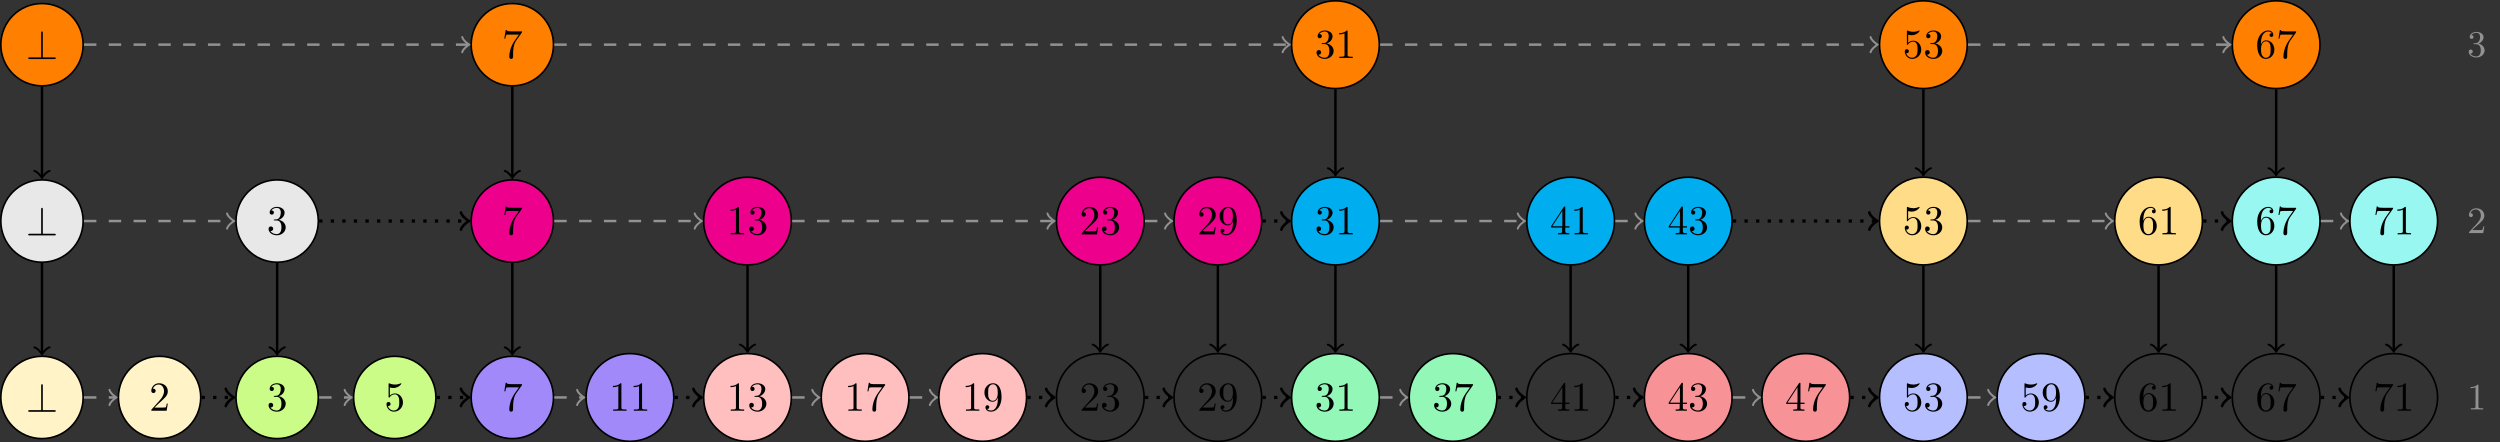 <svg xmlns="http://www.w3.org/2000/svg" xmlns:xlink="http://www.w3.org/1999/xlink" version="1.1" width="602.671" height="106.585" viewBox="0 0 602.671 106.585">
<rect x="0" y="0" width="602.671" height="106.585" fill="#333333" stroke="none"/>
<defs>
<path id="font_0_1" d="M.409 .632C.409 .65 .409 .668 .389 .668 .369 .668 .369 .647 .369 .632V.04H.091C.076 .04 .055 .04 .055 .02 .055 0 .076 0 .091 0H.688C.705 0 .723 0 .723 .02 .723 .04 .705 .04 .688 .04H.409V.632Z"/>
<path id="font_1_2" d="M.127 .077 .233 .18C.389 .318 .449 .372 .449 .472 .449 .586 .359 .666 .237 .666 .124 .666 .05 .574 .05 .485 .05 .429 .1 .429 .103 .429 .12 .429 .155 .441 .155 .482 .155 .508 .137 .534 .102 .534 .094 .534 .092 .534 .089 .533 .112 .598 .166 .635 .224 .635 .315 .635 .358 .554 .358 .472 .358 .392 .308 .313 .253 .251L.061 .037C.05 .026 .05 .024 .05 0H.421L.449 .174H.424C.419 .144 .412 .1 .402 .085 .395 .077 .329 .077 .307 .077H.127Z"/>
<path id="font_1_3" d="M.29 .352C.372 .379 .43 .449 .43 .528 .43 .61 .342 .666 .246 .666 .145 .666 .069 .606 .069 .53 .069 .497 .091 .478 .12 .478 .151 .478 .171 .5 .171 .529 .171 .579 .124 .579 .109 .579 .14 .628 .206 .641 .242 .641 .283 .641 .338 .619 .338 .529 .338 .517 .336 .459 .31 .415 .28 .367 .246 .364 .221 .363 .213 .362 .189 .36 .182 .36 .174 .359 .167 .358 .167 .348 .167 .337 .174 .337 .191 .337H.235C.317 .337 .354 .269 .354 .17 .354 .034 .285 .006 .241 .006 .198 .006 .123 .022 .088 .081 .123 .076 .154 .098 .154 .136 .154 .172 .127 .192 .098 .192 .074 .192 .042 .178 .042 .134 .042 .043 .135-.022 .244-.022 .366-.022 .457 .068 .457 .17 .457 .253 .394 .331 .29 .352Z"/>
<path id="font_1_5" d="M.449 .2C.449 .319 .367 .419 .259 .419 .211 .419 .168 .403 .132 .368V.564C.152 .558 .185 .551 .217 .551 .34 .551 .41 .642 .41 .655 .41 .661 .407 .666 .4 .666 .399 .666 .397 .666 .392 .663 .372 .654 .323 .634 .256 .634 .216 .634 .17 .641 .123 .662 .115 .665 .113 .665 .111 .665 .101 .665 .101 .657 .101 .641V.344C.101 .326 .101 .318 .115 .318 .122 .318 .124 .321 .128 .327 .139 .343 .176 .397 .257 .397 .309 .397 .334 .351 .342 .333 .358 .296 .36 .257 .36 .207 .36 .172 .36 .112 .336 .07 .312 .031 .275 .006 .229 .006 .156 .006 .099 .058 .082 .117 .085 .116 .088 .115 .099 .115 .132 .115 .149 .14 .149 .164 .149 .188 .132 .213 .099 .213 .085 .213 .05 .206 .05 .16 .05 .074 .119-.022 .231-.022 .347-.022 .449 .073 .449 .2Z"/>
<path id="font_1_7" d="M.476 .609C.485 .621 .485 .623 .485 .644H.242C.12 .644 .118 .657 .114 .676H.089L.056 .47H.081C.084 .486 .093 .549 .106 .561 .113 .567 .191 .567 .204 .567H.411C.4 .551 .321 .442 .299 .409 .209 .274 .176 .135 .176 .033 .176 .023 .176-.022 .222-.022 .268-.022 .268 .023 .268 .033V.084C.268 .139 .271 .194 .279 .248 .283 .271 .297 .357 .341 .419L.476 .609Z"/>
<path id="font_1_1" d="M.294 .64C.294 .664 .294 .666 .271 .666 .209 .602 .121 .602 .089 .602V.571C.109 .571 .168 .571 .22 .597V.079C.22 .043 .217 .031 .127 .031H.095V0C.13 .003 .217 .003 .257 .003 .297 .003 .384 .003 .419 0V.031H.387C.297 .031 .294 .042 .294 .079V.64Z"/>
<path id="font_1_8" d="M.367 .318V.286C.367 .052 .263 .006 .205 .006 .188 .006 .134 .008 .107 .042 .151 .042 .159 .071 .159 .088 .159 .119 .135 .134 .113 .134 .097 .134 .067 .125 .067 .086 .067 .019 .121-.022 .206-.022 .335-.022 .457 .114 .457 .329 .457 .598 .342 .666 .253 .666 .198 .666 .149 .648 .106 .603 .065 .558 .042 .516 .042 .441 .042 .316 .13 .218 .242 .218 .303 .218 .344 .26 .367 .318M.243 .241C.227 .241 .181 .241 .15 .304 .132 .341 .132 .391 .132 .44 .132 .494 .132 .541 .153 .578 .18 .628 .218 .641 .253 .641 .299 .641 .332 .607 .349 .562 .361 .53 .365 .467 .365 .421 .365 .338 .331 .241 .243 .241Z"/>
<path id="font_1_4" d="M.294 .165V.078C.294 .042 .292 .031 .218 .031H.197V0C.238 .003 .29 .003 .332 .003 .374 .003 .427 .003 .468 0V.031H.447C.373 .031 .371 .042 .371 .078V.165H.471V.196H.371V.651C.371 .671 .371 .677 .355 .677 .346 .677 .343 .677 .335 .665L.028 .196V.165H.294M.3 .196H.056L.3 .569V.196Z"/>
<path id="font_1_6" d="M.132 .328V.352C.132 .605 .256 .641 .307 .641 .331 .641 .373 .635 .395 .601 .38 .601 .34 .601 .34 .556 .34 .525 .364 .51 .386 .51 .402 .51 .432 .519 .432 .558 .432 .618 .388 .666 .305 .666 .177 .666 .042 .537 .042 .316 .042 .049 .158-.022 .251-.022 .362-.022 .457 .072 .457 .204 .457 .331 .368 .427 .257 .427 .189 .427 .152 .376 .132 .328M.251 .006C.188 .006 .158 .066 .152 .081 .134 .128 .134 .208 .134 .226 .134 .304 .166 .404 .256 .404 .272 .404 .318 .404 .349 .342 .367 .305 .367 .254 .367 .205 .367 .157 .367 .107 .35 .071 .32 .011 .274 .006 .251 .006Z"/>
<path id="font_2_3" d="M.305 .352C.398 .387 .442 .46 .442 .529 .442 .606 .357 .666 .253 .666 .149 .666 .071 .607 .071 .531 .071 .498 .093 .479 .122 .479 .151 .479 .172 .5 .172 .529 .172 .564 .148 .579 .114 .579 .14 .621 .201 .641 .25 .641 .333 .641 .349 .575 .349 .528 .349 .498 .343 .45 .318 .412 .287 .367 .252 .365 .223 .363 .198 .361 .196 .361 .188 .361 .179 .36 .171 .359 .171 .348 .171 .335 .179 .335 .196 .335H.243C.33 .335 .368 .265 .368 .169 .368 .041 .3 .006 .249 .006 .23 .006 .133 .011 .088 .084 .124 .079 .152 .104 .152 .138 .152 .171 .127 .192 .098 .192 .073 .192 .043 .177 .043 .135 .043 .046 .136-.022 .252-.022 .377-.022 .47 .067 .47 .169 .47 .257 .401 .331 .305 .352Z"/>
<path id="font_2_2" d="M.462 .177H.434C.432 .164 .424 .105 .411 .089 .405 .08 .336 .08 .316 .08H.138L.237 .174C.401 .316 .462 .369 .462 .471 .462 .586 .367 .666 .244 .666 .129 .666 .051 .575 .051 .484 .051 .434 .094 .429 .103 .429 .125 .429 .155 .445 .155 .481 .155 .511 .134 .533 .103 .533 .098 .533 .095 .533 .091 .532 .115 .603 .179 .635 .233 .635 .335 .635 .37 .54 .37 .471 .37 .369 .293 .286 .245 .234L.062 .036C.051 .025 .051 .023 .051 0H.434L.462 .177Z"/>
<path id="font_2_1" d="M.304 .639C.304 .664 .303 .666 .278 .666 .216 .602 .124 .602 .093 .602V.571C.112 .571 .173 .571 .227 .597V.08C.227 .043 .224 .031 .131 .031H.099V0C.135 .003 .224 .003 .265 .003 .306 .003 .396 .003 .432 0V.031H.4C.307 .031 .304 .043 .304 .08V.639Z"/>
</defs>
<path transform="matrix(1,0,0,-1,38.467,95.812)" d="M-18.425 0C-18.425 5.479-22.867 9.921-28.347 9.921-33.826 9.921-38.268 5.479-38.268 0-38.268-5.479-33.826-9.921-28.347-9.921-22.867-9.921-18.425-5.479-18.425 0ZM-28.347 0" fill="#fff3c7"/>
<path transform="matrix(1,0,0,-1,38.467,95.812)" stroke-width=".399" stroke-linecap="butt" stroke-miterlimit="10" stroke-linejoin="miter" fill="none" stroke="#000000" d="M-18.425 0C-18.425 5.479-22.867 9.921-28.347 9.921-33.826 9.921-38.268 5.479-38.268 0-38.268-5.479-33.826-9.921-28.347-9.921-22.867-9.921-18.425-5.479-18.425 0ZM-28.347 0"/>
<use data-text="&#x22a5;" xlink:href="#font_0_1" transform="matrix(9.963,0,0,-9.963,6.246,99.272)"/>
<path transform="matrix(1,0,0,-1,38.467,95.812)" d="M9.921 0C9.921 5.479 5.479 9.921 0 9.921-5.479 9.921-9.921 5.479-9.921 0-9.921-5.479-5.479-9.921 0-9.921 5.479-9.921 9.921-5.479 9.921 0ZM0 0" fill="#fff3c7"/>
<path transform="matrix(1,0,0,-1,38.467,95.812)" stroke-width=".399" stroke-linecap="butt" stroke-miterlimit="10" stroke-linejoin="miter" fill="none" stroke="#000000" d="M9.921 0C9.921 5.479 5.479 9.921 0 9.921-5.479 9.921-9.921 5.479-9.921 0-9.921-5.479-5.479-9.921 0-9.921 5.479-9.921 9.921-5.479 9.921 0ZM0 0"/>
<use data-text="2" xlink:href="#font_1_2" transform="matrix(9.963,0,0,-9.963,35.976,99.023)"/>
<path transform="matrix(1,0,0,-1,38.467,95.812)" d="M38.268 0C38.268 5.479 33.826 9.921 28.347 9.921 22.867 9.921 18.425 5.479 18.425 0 18.425-5.479 22.867-9.921 28.347-9.921 33.826-9.921 38.268-5.479 38.268 0ZM28.347 0" fill="#ccfc88"/>
<path transform="matrix(1,0,0,-1,38.467,95.812)" stroke-width=".399" stroke-linecap="butt" stroke-miterlimit="10" stroke-linejoin="miter" fill="none" stroke="#000000" d="M38.268 0C38.268 5.479 33.826 9.921 28.347 9.921 22.867 9.921 18.425 5.479 18.425 0 18.425-5.479 22.867-9.921 28.347-9.921 33.826-9.921 38.268-5.479 38.268 0ZM28.347 0"/>
<use data-text="3" xlink:href="#font_1_3" transform="matrix(9.963,0,0,-9.963,64.323,99.023)"/>
<path transform="matrix(1,0,0,-1,38.467,95.812)" d="M66.615 0C66.615 5.479 62.173 9.921 56.694 9.921 51.214 9.921 46.772 5.479 46.772 0 46.772-5.479 51.214-9.921 56.694-9.921 62.173-9.921 66.615-5.479 66.615 0ZM56.694 0" fill="#ccfc88"/>
<path transform="matrix(1,0,0,-1,38.467,95.812)" stroke-width=".399" stroke-linecap="butt" stroke-miterlimit="10" stroke-linejoin="miter" fill="none" stroke="#000000" d="M66.615 0C66.615 5.479 62.173 9.921 56.694 9.921 51.214 9.921 46.772 5.479 46.772 0 46.772-5.479 51.214-9.921 56.694-9.921 62.173-9.921 66.615-5.479 66.615 0ZM56.694 0"/>
<use data-text="5" xlink:href="#font_1_5" transform="matrix(9.963,0,0,-9.963,92.669,99.023)"/>
<path transform="matrix(1,0,0,-1,38.467,95.812)" d="M94.962 0C94.962 5.479 90.52 9.921 85.04 9.921 79.561 9.921 75.119 5.479 75.119 0 75.119-5.479 79.561-9.921 85.04-9.921 90.52-9.921 94.962-5.479 94.962 0ZM85.04 0" fill="#a189fa"/>
<path transform="matrix(1,0,0,-1,38.467,95.812)" stroke-width=".399" stroke-linecap="butt" stroke-miterlimit="10" stroke-linejoin="miter" fill="none" stroke="#000000" d="M94.962 0C94.962 5.479 90.52 9.921 85.04 9.921 79.561 9.921 75.119 5.479 75.119 0 75.119-5.479 79.561-9.921 85.04-9.921 90.52-9.921 94.962-5.479 94.962 0ZM85.04 0"/>
<use data-text="7" xlink:href="#font_1_7" transform="matrix(9.963,0,0,-9.963,121.016,99.023)"/>
<path transform="matrix(1,0,0,-1,38.467,95.812)" d="M123.961 0C123.961 5.84 119.227 10.574 113.387 10.574 107.548 10.574 102.814 5.84 102.814 0 102.814-5.84 107.548-10.574 113.387-10.574 119.227-10.574 123.961-5.84 123.961 0ZM113.387 0" fill="#a189fa"/>
<path transform="matrix(1,0,0,-1,38.467,95.812)" stroke-width=".399" stroke-linecap="butt" stroke-miterlimit="10" stroke-linejoin="miter" fill="none" stroke="#000000" d="M123.961 0C123.961 5.84 119.227 10.574 113.387 10.574 107.548 10.574 102.814 5.84 102.814 0 102.814-5.84 107.548-10.574 113.387-10.574 119.227-10.574 123.961-5.84 123.961 0ZM113.387 0"/>
<use data-text="1" xlink:href="#font_1_1" transform="matrix(9.963,0,0,-9.963,146.871,99.023)"/>
<use data-text="1" xlink:href="#font_1_1" transform="matrix(9.963,0,0,-9.963,151.852,99.023)"/>
<path transform="matrix(1,0,0,-1,38.467,95.812)" d="M152.308 0C152.308 5.84 147.574 10.574 141.734 10.574 135.894 10.574 131.161 5.84 131.161 0 131.161-5.84 135.894-10.574 141.734-10.574 147.574-10.574 152.308-5.84 152.308 0ZM141.734 0" fill="#ffbfbf"/>
<path transform="matrix(1,0,0,-1,38.467,95.812)" stroke-width=".399" stroke-linecap="butt" stroke-miterlimit="10" stroke-linejoin="miter" fill="none" stroke="#000000" d="M152.308 0C152.308 5.84 147.574 10.574 141.734 10.574 135.894 10.574 131.161 5.84 131.161 0 131.161-5.84 135.894-10.574 141.734-10.574 147.574-10.574 152.308-5.84 152.308 0ZM141.734 0"/>
<use data-text="1" xlink:href="#font_1_1" transform="matrix(9.963,0,0,-9.963,175.218,99.023)"/>
<use data-text="3" xlink:href="#font_1_3" transform="matrix(9.963,0,0,-9.963,180.199,99.023)"/>
<path transform="matrix(1,0,0,-1,38.467,95.812)" d="M180.654 0C180.654 5.84 175.921 10.574 170.081 10.574 164.241 10.574 159.507 5.84 159.507 0 159.507-5.84 164.241-10.574 170.081-10.574 175.921-10.574 180.654-5.84 180.654 0ZM170.081 0" fill="#ffbfbf"/>
<path transform="matrix(1,0,0,-1,38.467,95.812)" stroke-width=".399" stroke-linecap="butt" stroke-miterlimit="10" stroke-linejoin="miter" fill="none" stroke="#000000" d="M180.654 0C180.654 5.84 175.921 10.574 170.081 10.574 164.241 10.574 159.507 5.84 159.507 0 159.507-5.84 164.241-10.574 170.081-10.574 175.921-10.574 180.654-5.84 180.654 0ZM170.081 0"/>
<use data-text="1" xlink:href="#font_1_1" transform="matrix(9.963,0,0,-9.963,203.564,99.023)"/>
<use data-text="7" xlink:href="#font_1_7" transform="matrix(9.963,0,0,-9.963,208.545,99.023)"/>
<path transform="matrix(1,0,0,-1,38.467,95.812)" d="M209.001 0C209.001 5.84 204.267 10.574 198.428 10.574 192.588 10.574 187.854 5.84 187.854 0 187.854-5.84 192.588-10.574 198.428-10.574 204.267-10.574 209.001-5.84 209.001 0ZM198.428 0" fill="#ffbfbf"/>
<path transform="matrix(1,0,0,-1,38.467,95.812)" stroke-width=".399" stroke-linecap="butt" stroke-miterlimit="10" stroke-linejoin="miter" fill="none" stroke="#000000" d="M209.001 0C209.001 5.84 204.267 10.574 198.428 10.574 192.588 10.574 187.854 5.84 187.854 0 187.854-5.84 192.588-10.574 198.428-10.574 204.267-10.574 209.001-5.84 209.001 0ZM198.428 0"/>
<use data-text="1" xlink:href="#font_1_1" transform="matrix(9.963,0,0,-9.963,231.911,99.023)"/>
<use data-text="9" xlink:href="#font_1_8" transform="matrix(9.963,0,0,-9.963,236.892,99.023)"/>
<path transform="matrix(1,0,0,-1,38.467,95.812)" stroke-width=".399" stroke-linecap="butt" stroke-miterlimit="10" stroke-linejoin="miter" fill="none" stroke="#000000" d="M237.348 0C237.348 5.84 232.614 10.574 226.774 10.574 220.935 10.574 216.201 5.84 216.201 0 216.201-5.84 220.935-10.574 226.774-10.574 232.614-10.574 237.348-5.84 237.348 0ZM226.774 0"/>
<use data-text="2" xlink:href="#font_1_2" transform="matrix(9.963,0,0,-9.963,260.257,99.023)"/>
<use data-text="3" xlink:href="#font_1_3" transform="matrix(9.963,0,0,-9.963,265.238,99.023)"/>
<path transform="matrix(1,0,0,-1,38.467,95.812)" stroke-width=".399" stroke-linecap="butt" stroke-miterlimit="10" stroke-linejoin="miter" fill="none" stroke="#000000" d="M265.695 0C265.695 5.84 260.961 10.574 255.121 10.574 249.282 10.574 244.548 5.84 244.548 0 244.548-5.84 249.282-10.574 255.121-10.574 260.961-10.574 265.695-5.84 265.695 0ZM255.121 0"/>
<use data-text="2" xlink:href="#font_1_2" transform="matrix(9.963,0,0,-9.963,288.604,99.023)"/>
<use data-text="9" xlink:href="#font_1_8" transform="matrix(9.963,0,0,-9.963,293.585,99.023)"/>
<path transform="matrix(1,0,0,-1,38.467,95.812)" d="M294.042 0C294.042 5.84 289.308 10.574 283.468 10.574 277.628 10.574 272.895 5.84 272.895 0 272.895-5.84 277.628-10.574 283.468-10.574 289.308-10.574 294.042-5.84 294.042 0ZM283.468 0" fill="#92f7b7"/>
<path transform="matrix(1,0,0,-1,38.467,95.812)" stroke-width=".399" stroke-linecap="butt" stroke-miterlimit="10" stroke-linejoin="miter" fill="none" stroke="#000000" d="M294.042 0C294.042 5.84 289.308 10.574 283.468 10.574 277.628 10.574 272.895 5.84 272.895 0 272.895-5.84 277.628-10.574 283.468-10.574 289.308-10.574 294.042-5.84 294.042 0ZM283.468 0"/>
<use data-text="3" xlink:href="#font_1_3" transform="matrix(9.963,0,0,-9.963,316.95,99.023)"/>
<use data-text="1" xlink:href="#font_1_1" transform="matrix(9.963,0,0,-9.963,321.931,99.023)"/>
<path transform="matrix(1,0,0,-1,38.467,95.812)" d="M322.388 0C322.388 5.84 317.655 10.574 311.815 10.574 305.975 10.574 301.241 5.84 301.241 0 301.241-5.84 305.975-10.574 311.815-10.574 317.655-10.574 322.388-5.84 322.388 0ZM311.815 0" fill="#92f7b7"/>
<path transform="matrix(1,0,0,-1,38.467,95.812)" stroke-width=".399" stroke-linecap="butt" stroke-miterlimit="10" stroke-linejoin="miter" fill="none" stroke="#000000" d="M322.388 0C322.388 5.84 317.655 10.574 311.815 10.574 305.975 10.574 301.241 5.84 301.241 0 301.241-5.84 305.975-10.574 311.815-10.574 317.655-10.574 322.388-5.84 322.388 0ZM311.815 0"/>
<use data-text="3" xlink:href="#font_1_3" transform="matrix(9.963,0,0,-9.963,345.296,99.023)"/>
<use data-text="7" xlink:href="#font_1_7" transform="matrix(9.963,0,0,-9.963,350.277,99.023)"/>
<path transform="matrix(1,0,0,-1,38.467,95.812)" stroke-width=".399" stroke-linecap="butt" stroke-miterlimit="10" stroke-linejoin="miter" fill="none" stroke="#000000" d="M350.735 0C350.735 5.84 346.001 10.574 340.162 10.574 334.322 10.574 329.588 5.84 329.588 0 329.588-5.84 334.322-10.574 340.162-10.574 346.001-10.574 350.735-5.84 350.735 0ZM340.162 0"/>
<use data-text="4" xlink:href="#font_1_4" transform="matrix(9.963,0,0,-9.963,373.643,99.023)"/>
<use data-text="1" xlink:href="#font_1_1" transform="matrix(9.963,0,0,-9.963,378.624,99.023)"/>
<path transform="matrix(1,0,0,-1,38.467,95.812)" d="M379.082 0C379.082 5.84 374.348 10.574 368.509 10.574 362.669 10.574 357.935 5.84 357.935 0 357.935-5.84 362.669-10.574 368.509-10.574 374.348-10.574 379.082-5.84 379.082 0ZM368.509 0" fill="#f79297"/>
<path transform="matrix(1,0,0,-1,38.467,95.812)" stroke-width=".399" stroke-linecap="butt" stroke-miterlimit="10" stroke-linejoin="miter" fill="none" stroke="#000000" d="M379.082 0C379.082 5.84 374.348 10.574 368.509 10.574 362.669 10.574 357.935 5.84 357.935 0 357.935-5.84 362.669-10.574 368.509-10.574 374.348-10.574 379.082-5.84 379.082 0ZM368.509 0"/>
<use data-text="4" xlink:href="#font_1_4" transform="matrix(9.963,0,0,-9.963,401.989,99.023)"/>
<use data-text="3" xlink:href="#font_1_3" transform="matrix(9.963,0,0,-9.963,406.97,99.023)"/>
<path transform="matrix(1,0,0,-1,38.467,95.812)" d="M407.429 0C407.429 5.84 402.695 10.574 396.855 10.574 391.016 10.574 386.282 5.84 386.282 0 386.282-5.84 391.016-10.574 396.855-10.574 402.695-10.574 407.429-5.84 407.429 0ZM396.855 0" fill="#f79297"/>
<path transform="matrix(1,0,0,-1,38.467,95.812)" stroke-width=".399" stroke-linecap="butt" stroke-miterlimit="10" stroke-linejoin="miter" fill="none" stroke="#000000" d="M407.429 0C407.429 5.84 402.695 10.574 396.855 10.574 391.016 10.574 386.282 5.84 386.282 0 386.282-5.84 391.016-10.574 396.855-10.574 402.695-10.574 407.429-5.84 407.429 0ZM396.855 0"/>
<use data-text="4" xlink:href="#font_1_4" transform="matrix(9.963,0,0,-9.963,430.336,99.023)"/>
<use data-text="7" xlink:href="#font_1_7" transform="matrix(9.963,0,0,-9.963,435.317,99.023)"/>
<path transform="matrix(1,0,0,-1,38.467,95.812)" d="M435.776 0C435.776 5.84 431.042 10.574 425.202 10.574 419.363 10.574 414.629 5.84 414.629 0 414.629-5.84 419.363-10.574 425.202-10.574 431.042-10.574 435.776-5.84 435.776 0ZM425.202 0" fill="#b5bfff"/>
<path transform="matrix(1,0,0,-1,38.467,95.812)" stroke-width=".399" stroke-linecap="butt" stroke-miterlimit="10" stroke-linejoin="miter" fill="none" stroke="#000000" d="M435.776 0C435.776 5.84 431.042 10.574 425.202 10.574 419.363 10.574 414.629 5.84 414.629 0 414.629-5.84 419.363-10.574 425.202-10.574 431.042-10.574 435.776-5.84 435.776 0ZM425.202 0"/>
<use data-text="5" xlink:href="#font_1_5" transform="matrix(9.963,0,0,-9.963,458.682,99.023)"/>
<use data-text="3" xlink:href="#font_1_3" transform="matrix(9.963,0,0,-9.963,463.663,99.023)"/>
<path transform="matrix(1,0,0,-1,38.467,95.812)" d="M464.122 0C464.122 5.84 459.389 10.574 453.549 10.574 447.709 10.574 442.975 5.84 442.975 0 442.975-5.84 447.709-10.574 453.549-10.574 459.389-10.574 464.122-5.84 464.122 0ZM453.549 0" fill="#b5bfff"/>
<path transform="matrix(1,0,0,-1,38.467,95.812)" stroke-width=".399" stroke-linecap="butt" stroke-miterlimit="10" stroke-linejoin="miter" fill="none" stroke="#000000" d="M464.122 0C464.122 5.84 459.389 10.574 453.549 10.574 447.709 10.574 442.975 5.84 442.975 0 442.975-5.84 447.709-10.574 453.549-10.574 459.389-10.574 464.122-5.84 464.122 0ZM453.549 0"/>
<use data-text="5" xlink:href="#font_1_5" transform="matrix(9.963,0,0,-9.963,487.029,99.023)"/>
<use data-text="9" xlink:href="#font_1_8" transform="matrix(9.963,0,0,-9.963,492.01,99.023)"/>
<path transform="matrix(1,0,0,-1,38.467,95.812)" stroke-width=".399" stroke-linecap="butt" stroke-miterlimit="10" stroke-linejoin="miter" fill="none" stroke="#000000" d="M492.469 0C492.469 5.84 487.735 10.574 481.896 10.574 476.056 10.574 471.322 5.84 471.322 0 471.322-5.84 476.056-10.574 481.896-10.574 487.735-10.574 492.469-5.84 492.469 0ZM481.896 0"/>
<use data-text="6" xlink:href="#font_1_6" transform="matrix(9.963,0,0,-9.963,515.375,99.023)"/>
<use data-text="1" xlink:href="#font_1_1" transform="matrix(9.963,0,0,-9.963,520.356,99.023)"/>
<path transform="matrix(1,0,0,-1,38.467,95.812)" stroke-width=".399" stroke-linecap="butt" stroke-miterlimit="10" stroke-linejoin="miter" fill="none" stroke="#000000" d="M520.816 0C520.816 5.84 516.082 10.574 510.243 10.574 504.403 10.574 499.669 5.84 499.669 0 499.669-5.84 504.403-10.574 510.243-10.574 516.082-10.574 520.816-5.84 520.816 0ZM510.243 0"/>
<use data-text="6" xlink:href="#font_1_6" transform="matrix(9.963,0,0,-9.963,543.722,99.023)"/>
<use data-text="7" xlink:href="#font_1_7" transform="matrix(9.963,0,0,-9.963,548.703,99.023)"/>
<path transform="matrix(1,0,0,-1,38.467,95.812)" stroke-width=".399" stroke-linecap="butt" stroke-miterlimit="10" stroke-linejoin="miter" fill="none" stroke="#000000" d="M549.163 0C549.163 5.84 544.429 10.574 538.589 10.574 532.75 10.574 528.016 5.84 528.016 0 528.016-5.84 532.75-10.574 538.589-10.574 544.429-10.574 549.163-5.84 549.163 0ZM538.589 0"/>
<use data-text="7" xlink:href="#font_1_7" transform="matrix(9.963,0,0,-9.963,572.068,99.023)"/>
<use data-text="1" xlink:href="#font_1_1" transform="matrix(9.963,0,0,-9.963,577.049,99.023)"/>
<path transform="matrix(1,0,0,-1,38.467,95.812)" d="M-18.425 42.52C-18.425 48-22.867 52.442-28.347 52.442-33.826 52.442-38.268 48-38.268 42.52-38.268 37.041-33.826 32.599-28.347 32.599-22.867 32.599-18.425 37.041-18.425 42.52ZM-28.347 42.52" fill="#e8e8e8"/>
<path transform="matrix(1,0,0,-1,38.467,95.812)" stroke-width=".399" stroke-linecap="butt" stroke-miterlimit="10" stroke-linejoin="miter" fill="none" stroke="#000000" d="M-18.425 42.52C-18.425 48-22.867 52.442-28.347 52.442-33.826 52.442-38.268 48-38.268 42.52-38.268 37.041-33.826 32.599-28.347 32.599-22.867 32.599-18.425 37.041-18.425 42.52ZM-28.347 42.52"/>
<use data-text="&#x22a5;" xlink:href="#font_0_1" transform="matrix(9.963,0,0,-9.963,6.246,56.752)"/>
<path transform="matrix(1,0,0,-1,38.467,95.812)" d="M38.268 42.52C38.268 48 33.826 52.442 28.347 52.442 22.867 52.442 18.425 48 18.425 42.52 18.425 37.041 22.867 32.599 28.347 32.599 33.826 32.599 38.268 37.041 38.268 42.52ZM28.347 42.52" fill="#e8e8e8"/>
<path transform="matrix(1,0,0,-1,38.467,95.812)" stroke-width=".399" stroke-linecap="butt" stroke-miterlimit="10" stroke-linejoin="miter" fill="none" stroke="#000000" d="M38.268 42.52C38.268 48 33.826 52.442 28.347 52.442 22.867 52.442 18.425 48 18.425 42.52 18.425 37.041 22.867 32.599 28.347 32.599 33.826 32.599 38.268 37.041 38.268 42.52ZM28.347 42.52"/>
<use data-text="3" xlink:href="#font_1_3" transform="matrix(9.963,0,0,-9.963,64.323,56.503)"/>
<path transform="matrix(1,0,0,-1,38.467,95.812)" d="M94.962 42.52C94.962 48 90.52 52.442 85.04 52.442 79.561 52.442 75.119 48 75.119 42.52 75.119 37.041 79.561 32.599 85.04 32.599 90.52 32.599 94.962 37.041 94.962 42.52ZM85.04 42.52" fill="#ec008c"/>
<path transform="matrix(1,0,0,-1,38.467,95.812)" stroke-width=".399" stroke-linecap="butt" stroke-miterlimit="10" stroke-linejoin="miter" fill="none" stroke="#000000" d="M94.962 42.52C94.962 48 90.52 52.442 85.04 52.442 79.561 52.442 75.119 48 75.119 42.52 75.119 37.041 79.561 32.599 85.04 32.599 90.52 32.599 94.962 37.041 94.962 42.52ZM85.04 42.52"/>
<use data-text="7" xlink:href="#font_1_7" transform="matrix(9.963,0,0,-9.963,121.016,56.503)"/>
<path transform="matrix(1,0,0,-1,38.467,95.812)" d="M152.308 42.52C152.308 48.36 147.574 53.094 141.734 53.094 135.894 53.094 131.161 48.36 131.161 42.52 131.161 36.681 135.894 31.947 141.734 31.947 147.574 31.947 152.308 36.681 152.308 42.52ZM141.734 42.52" fill="#ec008c"/>
<path transform="matrix(1,0,0,-1,38.467,95.812)" stroke-width=".399" stroke-linecap="butt" stroke-miterlimit="10" stroke-linejoin="miter" fill="none" stroke="#000000" d="M152.308 42.52C152.308 48.36 147.574 53.094 141.734 53.094 135.894 53.094 131.161 48.36 131.161 42.52 131.161 36.681 135.894 31.947 141.734 31.947 147.574 31.947 152.308 36.681 152.308 42.52ZM141.734 42.52"/>
<use data-text="1" xlink:href="#font_1_1" transform="matrix(9.963,0,0,-9.963,175.218,56.503)"/>
<use data-text="3" xlink:href="#font_1_3" transform="matrix(9.963,0,0,-9.963,180.199,56.503)"/>
<path transform="matrix(1,0,0,-1,38.467,95.812)" d="M237.348 42.52C237.348 48.36 232.614 53.094 226.774 53.094 220.935 53.094 216.201 48.36 216.201 42.52 216.201 36.681 220.935 31.947 226.774 31.947 232.614 31.947 237.348 36.681 237.348 42.52ZM226.774 42.52" fill="#ec008c"/>
<path transform="matrix(1,0,0,-1,38.467,95.812)" stroke-width=".399" stroke-linecap="butt" stroke-miterlimit="10" stroke-linejoin="miter" fill="none" stroke="#000000" d="M237.348 42.52C237.348 48.36 232.614 53.094 226.774 53.094 220.935 53.094 216.201 48.36 216.201 42.52 216.201 36.681 220.935 31.947 226.774 31.947 232.614 31.947 237.348 36.681 237.348 42.52ZM226.774 42.52"/>
<use data-text="2" xlink:href="#font_1_2" transform="matrix(9.963,0,0,-9.963,260.257,56.503)"/>
<use data-text="3" xlink:href="#font_1_3" transform="matrix(9.963,0,0,-9.963,265.238,56.503)"/>
<path transform="matrix(1,0,0,-1,38.467,95.812)" d="M265.695 42.52C265.695 48.36 260.961 53.094 255.121 53.094 249.282 53.094 244.548 48.36 244.548 42.52 244.548 36.681 249.282 31.947 255.121 31.947 260.961 31.947 265.695 36.681 265.695 42.52ZM255.121 42.52" fill="#ec008c"/>
<path transform="matrix(1,0,0,-1,38.467,95.812)" stroke-width=".399" stroke-linecap="butt" stroke-miterlimit="10" stroke-linejoin="miter" fill="none" stroke="#000000" d="M265.695 42.52C265.695 48.36 260.961 53.094 255.121 53.094 249.282 53.094 244.548 48.36 244.548 42.52 244.548 36.681 249.282 31.947 255.121 31.947 260.961 31.947 265.695 36.681 265.695 42.52ZM255.121 42.52"/>
<use data-text="2" xlink:href="#font_1_2" transform="matrix(9.963,0,0,-9.963,288.604,56.503)"/>
<use data-text="9" xlink:href="#font_1_8" transform="matrix(9.963,0,0,-9.963,293.585,56.503)"/>
<path transform="matrix(1,0,0,-1,38.467,95.812)" d="M294.042 42.52C294.042 48.36 289.308 53.094 283.468 53.094 277.628 53.094 272.895 48.36 272.895 42.52 272.895 36.681 277.628 31.947 283.468 31.947 289.308 31.947 294.042 36.681 294.042 42.52ZM283.468 42.52" fill="#00aeef"/>
<path transform="matrix(1,0,0,-1,38.467,95.812)" stroke-width=".399" stroke-linecap="butt" stroke-miterlimit="10" stroke-linejoin="miter" fill="none" stroke="#000000" d="M294.042 42.52C294.042 48.36 289.308 53.094 283.468 53.094 277.628 53.094 272.895 48.36 272.895 42.52 272.895 36.681 277.628 31.947 283.468 31.947 289.308 31.947 294.042 36.681 294.042 42.52ZM283.468 42.52"/>
<use data-text="3" xlink:href="#font_1_3" transform="matrix(9.963,0,0,-9.963,316.95,56.503)"/>
<use data-text="1" xlink:href="#font_1_1" transform="matrix(9.963,0,0,-9.963,321.931,56.503)"/>
<path transform="matrix(1,0,0,-1,38.467,95.812)" d="M350.735 42.52C350.735 48.36 346.001 53.094 340.162 53.094 334.322 53.094 329.588 48.36 329.588 42.52 329.588 36.681 334.322 31.947 340.162 31.947 346.001 31.947 350.735 36.681 350.735 42.52ZM340.162 42.52" fill="#00aeef"/>
<path transform="matrix(1,0,0,-1,38.467,95.812)" stroke-width=".399" stroke-linecap="butt" stroke-miterlimit="10" stroke-linejoin="miter" fill="none" stroke="#000000" d="M350.735 42.52C350.735 48.36 346.001 53.094 340.162 53.094 334.322 53.094 329.588 48.36 329.588 42.52 329.588 36.681 334.322 31.947 340.162 31.947 346.001 31.947 350.735 36.681 350.735 42.52ZM340.162 42.52"/>
<use data-text="4" xlink:href="#font_1_4" transform="matrix(9.963,0,0,-9.963,373.643,56.503)"/>
<use data-text="1" xlink:href="#font_1_1" transform="matrix(9.963,0,0,-9.963,378.624,56.503)"/>
<path transform="matrix(1,0,0,-1,38.467,95.812)" d="M379.082 42.52C379.082 48.36 374.348 53.094 368.509 53.094 362.669 53.094 357.935 48.36 357.935 42.52 357.935 36.681 362.669 31.947 368.509 31.947 374.348 31.947 379.082 36.681 379.082 42.52ZM368.509 42.52" fill="#00aeef"/>
<path transform="matrix(1,0,0,-1,38.467,95.812)" stroke-width=".399" stroke-linecap="butt" stroke-miterlimit="10" stroke-linejoin="miter" fill="none" stroke="#000000" d="M379.082 42.52C379.082 48.36 374.348 53.094 368.509 53.094 362.669 53.094 357.935 48.36 357.935 42.52 357.935 36.681 362.669 31.947 368.509 31.947 374.348 31.947 379.082 36.681 379.082 42.52ZM368.509 42.52"/>
<use data-text="4" xlink:href="#font_1_4" transform="matrix(9.963,0,0,-9.963,401.989,56.503)"/>
<use data-text="3" xlink:href="#font_1_3" transform="matrix(9.963,0,0,-9.963,406.97,56.503)"/>
<path transform="matrix(1,0,0,-1,38.467,95.812)" d="M435.776 42.52C435.776 48.36 431.042 53.094 425.202 53.094 419.363 53.094 414.629 48.36 414.629 42.52 414.629 36.681 419.363 31.947 425.202 31.947 431.042 31.947 435.776 36.681 435.776 42.52ZM425.202 42.52" fill="#ffdd88"/>
<path transform="matrix(1,0,0,-1,38.467,95.812)" stroke-width=".399" stroke-linecap="butt" stroke-miterlimit="10" stroke-linejoin="miter" fill="none" stroke="#000000" d="M435.776 42.52C435.776 48.36 431.042 53.094 425.202 53.094 419.363 53.094 414.629 48.36 414.629 42.52 414.629 36.681 419.363 31.947 425.202 31.947 431.042 31.947 435.776 36.681 435.776 42.52ZM425.202 42.52"/>
<use data-text="5" xlink:href="#font_1_5" transform="matrix(9.963,0,0,-9.963,458.682,56.503)"/>
<use data-text="3" xlink:href="#font_1_3" transform="matrix(9.963,0,0,-9.963,463.663,56.503)"/>
<path transform="matrix(1,0,0,-1,38.467,95.812)" d="M492.469 42.52C492.469 48.36 487.735 53.094 481.896 53.094 476.056 53.094 471.322 48.36 471.322 42.52 471.322 36.681 476.056 31.947 481.896 31.947 487.735 31.947 492.469 36.681 492.469 42.52ZM481.896 42.52" fill="#ffdd88"/>
<path transform="matrix(1,0,0,-1,38.467,95.812)" stroke-width=".399" stroke-linecap="butt" stroke-miterlimit="10" stroke-linejoin="miter" fill="none" stroke="#000000" d="M492.469 42.52C492.469 48.36 487.735 53.094 481.896 53.094 476.056 53.094 471.322 48.36 471.322 42.52 471.322 36.681 476.056 31.947 481.896 31.947 487.735 31.947 492.469 36.681 492.469 42.52ZM481.896 42.52"/>
<use data-text="6" xlink:href="#font_1_6" transform="matrix(9.963,0,0,-9.963,515.375,56.503)"/>
<use data-text="1" xlink:href="#font_1_1" transform="matrix(9.963,0,0,-9.963,520.356,56.503)"/>
<path transform="matrix(1,0,0,-1,38.467,95.812)" d="M520.816 42.52C520.816 48.36 516.082 53.094 510.243 53.094 504.403 53.094 499.669 48.36 499.669 42.52 499.669 36.681 504.403 31.947 510.243 31.947 516.082 31.947 520.816 36.681 520.816 42.52ZM510.243 42.52" fill="#99f7f1"/>
<path transform="matrix(1,0,0,-1,38.467,95.812)" stroke-width=".399" stroke-linecap="butt" stroke-miterlimit="10" stroke-linejoin="miter" fill="none" stroke="#000000" d="M520.816 42.52C520.816 48.36 516.082 53.094 510.243 53.094 504.403 53.094 499.669 48.36 499.669 42.52 499.669 36.681 504.403 31.947 510.243 31.947 516.082 31.947 520.816 36.681 520.816 42.52ZM510.243 42.52"/>
<use data-text="6" xlink:href="#font_1_6" transform="matrix(9.963,0,0,-9.963,543.722,56.503)"/>
<use data-text="7" xlink:href="#font_1_7" transform="matrix(9.963,0,0,-9.963,548.703,56.503)"/>
<path transform="matrix(1,0,0,-1,38.467,95.812)" d="M549.163 42.52C549.163 48.36 544.429 53.094 538.589 53.094 532.75 53.094 528.016 48.36 528.016 42.52 528.016 36.681 532.75 31.947 538.589 31.947 544.429 31.947 549.163 36.681 549.163 42.52ZM538.589 42.52" fill="#99f7f1"/>
<path transform="matrix(1,0,0,-1,38.467,95.812)" stroke-width=".399" stroke-linecap="butt" stroke-miterlimit="10" stroke-linejoin="miter" fill="none" stroke="#000000" d="M549.163 42.52C549.163 48.36 544.429 53.094 538.589 53.094 532.75 53.094 528.016 48.36 528.016 42.52 528.016 36.681 532.75 31.947 538.589 31.947 544.429 31.947 549.163 36.681 549.163 42.52ZM538.589 42.52"/>
<use data-text="7" xlink:href="#font_1_7" transform="matrix(9.963,0,0,-9.963,572.068,56.503)"/>
<use data-text="1" xlink:href="#font_1_1" transform="matrix(9.963,0,0,-9.963,577.049,56.503)"/>
<path transform="matrix(1,0,0,-1,38.467,95.812)" d="M-18.425 85.04C-18.425 90.52-22.867 94.962-28.347 94.962-33.826 94.962-38.268 90.52-38.268 85.04-38.268 79.561-33.826 75.119-28.347 75.119-22.867 75.119-18.425 79.561-18.425 85.04ZM-28.347 85.04" fill="#ff8000"/>
<path transform="matrix(1,0,0,-1,38.467,95.812)" stroke-width=".399" stroke-linecap="butt" stroke-miterlimit="10" stroke-linejoin="miter" fill="none" stroke="#000000" d="M-18.425 85.04C-18.425 90.52-22.867 94.962-28.347 94.962-33.826 94.962-38.268 90.52-38.268 85.04-38.268 79.561-33.826 75.119-28.347 75.119-22.867 75.119-18.425 79.561-18.425 85.04ZM-28.347 85.04"/>
<use data-text="&#x22a5;" xlink:href="#font_0_1" transform="matrix(9.963,0,0,-9.963,6.246,14.232)"/>
<path transform="matrix(1,0,0,-1,38.467,95.812)" d="M94.962 85.04C94.962 90.52 90.52 94.962 85.04 94.962 79.561 94.962 75.119 90.52 75.119 85.04 75.119 79.561 79.561 75.119 85.04 75.119 90.52 75.119 94.962 79.561 94.962 85.04ZM85.04 85.04" fill="#ff8000"/>
<path transform="matrix(1,0,0,-1,38.467,95.812)" stroke-width=".399" stroke-linecap="butt" stroke-miterlimit="10" stroke-linejoin="miter" fill="none" stroke="#000000" d="M94.962 85.04C94.962 90.52 90.52 94.962 85.04 94.962 79.561 94.962 75.119 90.52 75.119 85.04 75.119 79.561 79.561 75.119 85.04 75.119 90.52 75.119 94.962 79.561 94.962 85.04ZM85.04 85.04"/>
<use data-text="7" xlink:href="#font_1_7" transform="matrix(9.963,0,0,-9.963,121.016,13.983)"/>
<path transform="matrix(1,0,0,-1,38.467,95.812)" d="M294.042 85.04C294.042 90.88 289.308 95.614 283.468 95.614 277.628 95.614 272.895 90.88 272.895 85.04 272.895 79.201 277.628 74.467 283.468 74.467 289.308 74.467 294.042 79.201 294.042 85.04ZM283.468 85.04" fill="#ff8000"/>
<path transform="matrix(1,0,0,-1,38.467,95.812)" stroke-width=".399" stroke-linecap="butt" stroke-miterlimit="10" stroke-linejoin="miter" fill="none" stroke="#000000" d="M294.042 85.04C294.042 90.88 289.308 95.614 283.468 95.614 277.628 95.614 272.895 90.88 272.895 85.04 272.895 79.201 277.628 74.467 283.468 74.467 289.308 74.467 294.042 79.201 294.042 85.04ZM283.468 85.04"/>
<use data-text="3" xlink:href="#font_1_3" transform="matrix(9.963,0,0,-9.963,316.95,13.983)"/>
<use data-text="1" xlink:href="#font_1_1" transform="matrix(9.963,0,0,-9.963,321.931,13.983)"/>
<path transform="matrix(1,0,0,-1,38.467,95.812)" d="M435.776 85.04C435.776 90.88 431.042 95.614 425.202 95.614 419.363 95.614 414.629 90.88 414.629 85.04 414.629 79.201 419.363 74.467 425.202 74.467 431.042 74.467 435.776 79.201 435.776 85.04ZM425.202 85.04" fill="#ff8000"/>
<path transform="matrix(1,0,0,-1,38.467,95.812)" stroke-width=".399" stroke-linecap="butt" stroke-miterlimit="10" stroke-linejoin="miter" fill="none" stroke="#000000" d="M435.776 85.04C435.776 90.88 431.042 95.614 425.202 95.614 419.363 95.614 414.629 90.88 414.629 85.04 414.629 79.201 419.363 74.467 425.202 74.467 431.042 74.467 435.776 79.201 435.776 85.04ZM425.202 85.04"/>
<use data-text="5" xlink:href="#font_1_5" transform="matrix(9.963,0,0,-9.963,458.682,13.983)"/>
<use data-text="3" xlink:href="#font_1_3" transform="matrix(9.963,0,0,-9.963,463.663,13.983)"/>
<path transform="matrix(1,0,0,-1,38.467,95.812)" d="M520.816 85.04C520.816 90.88 516.082 95.614 510.243 95.614 504.403 95.614 499.669 90.88 499.669 85.04 499.669 79.201 504.403 74.467 510.243 74.467 516.082 74.467 520.816 79.201 520.816 85.04ZM510.243 85.04" fill="#ff8000"/>
<path transform="matrix(1,0,0,-1,38.467,95.812)" stroke-width=".399" stroke-linecap="butt" stroke-miterlimit="10" stroke-linejoin="miter" fill="none" stroke="#000000" d="M520.816 85.04C520.816 90.88 516.082 95.614 510.243 95.614 504.403 95.614 499.669 90.88 499.669 85.04 499.669 79.201 504.403 74.467 510.243 74.467 516.082 74.467 520.816 79.201 520.816 85.04ZM510.243 85.04"/>
<use data-text="6" xlink:href="#font_1_6" transform="matrix(9.963,0,0,-9.963,543.722,13.983)"/>
<use data-text="7" xlink:href="#font_1_7" transform="matrix(9.963,0,0,-9.963,548.703,13.983)"/>
<path transform="matrix(1,0,0,-1,38.467,95.812)" stroke-width=".598" stroke-linecap="butt" stroke-dasharray="2.989,2.989" stroke-miterlimit="10" stroke-linejoin="miter" fill="none" stroke="#929292" d="M-18.226 0H-10.703"/>
<path transform="matrix(1,0,0,-1,27.764,95.812)" stroke-width=".478" stroke-linecap="round" stroke-linejoin="round" fill="none" stroke="#929292" d="M-1.375 1.833C-1.26 1.146 0 .115 .344 0 0-.115-1.26-1.146-1.375-1.833"/>
<path transform="matrix(1,0,0,-1,38.467,95.812)" stroke-width=".598" stroke-linecap="butt" stroke-dasharray="2.989,2.989" stroke-miterlimit="10" stroke-linejoin="miter" fill="none" stroke="#929292" d="M38.467 0H45.99"/>
<path transform="matrix(1,0,0,-1,84.457,95.812)" stroke-width=".478" stroke-linecap="round" stroke-linejoin="round" fill="none" stroke="#929292" d="M-1.375 1.833C-1.26 1.146 0 .115 .344 0 0-.115-1.26-1.146-1.375-1.833"/>
<path transform="matrix(1,0,0,-1,38.467,95.812)" stroke-width=".598" stroke-linecap="butt" stroke-dasharray="2.989,2.989" stroke-miterlimit="10" stroke-linejoin="miter" fill="none" stroke="#929292" d="M95.161 0H102.032"/>
<path transform="matrix(1,0,0,-1,140.499,95.812)" stroke-width=".478" stroke-linecap="round" stroke-linejoin="round" fill="none" stroke="#929292" d="M-1.375 1.833C-1.26 1.146 0 .115 .344 0 0-.115-1.26-1.146-1.375-1.833"/>
<path transform="matrix(1,0,0,-1,38.467,95.812)" stroke-width=".598" stroke-linecap="butt" stroke-dasharray="2.989,2.989" stroke-miterlimit="10" stroke-linejoin="miter" fill="none" stroke="#929292" d="M152.507 0H158.725"/>
<path transform="matrix(1,0,0,-1,197.192,95.812)" stroke-width=".478" stroke-linecap="round" stroke-linejoin="round" fill="none" stroke="#929292" d="M-1.375 1.833C-1.26 1.146 0 .115 .344 0 0-.115-1.26-1.146-1.375-1.833"/>
<path transform="matrix(1,0,0,-1,38.467,95.812)" stroke-width=".598" stroke-linecap="butt" stroke-dasharray="2.989,2.989" stroke-miterlimit="10" stroke-linejoin="miter" fill="none" stroke="#929292" d="M180.854 0H187.072"/>
<path transform="matrix(1,0,0,-1,225.539,95.812)" stroke-width=".478" stroke-linecap="round" stroke-linejoin="round" fill="none" stroke="#929292" d="M-1.375 1.833C-1.26 1.146 0 .115 .344 0 0-.115-1.26-1.146-1.375-1.833"/>
<path transform="matrix(1,0,0,-1,38.467,95.812)" stroke-width=".598" stroke-linecap="butt" stroke-dasharray="2.989,2.989" stroke-miterlimit="10" stroke-linejoin="miter" fill="none" stroke="#929292" d="M294.241 0H300.459"/>
<path transform="matrix(1,0,0,-1,338.926,95.812)" stroke-width=".478" stroke-linecap="round" stroke-linejoin="round" fill="none" stroke="#929292" d="M-1.375 1.833C-1.26 1.146 0 .115 .344 0 0-.115-1.26-1.146-1.375-1.833"/>
<path transform="matrix(1,0,0,-1,38.467,95.812)" stroke-width=".598" stroke-linecap="butt" stroke-dasharray="2.989,2.989" stroke-miterlimit="10" stroke-linejoin="miter" fill="none" stroke="#929292" d="M379.281 0H385.5"/>
<path transform="matrix(1,0,0,-1,423.967,95.812)" stroke-width=".478" stroke-linecap="round" stroke-linejoin="round" fill="none" stroke="#929292" d="M-1.375 1.833C-1.26 1.146 0 .115 .344 0 0-.115-1.26-1.146-1.375-1.833"/>
<path transform="matrix(1,0,0,-1,38.467,95.812)" stroke-width=".598" stroke-linecap="butt" stroke-dasharray="2.989,2.989" stroke-miterlimit="10" stroke-linejoin="miter" fill="none" stroke="#929292" d="M435.975 0H442.193"/>
<path transform="matrix(1,0,0,-1,480.66,95.812)" stroke-width=".478" stroke-linecap="round" stroke-linejoin="round" fill="none" stroke="#929292" d="M-1.375 1.833C-1.26 1.146 0 .115 .344 0 0-.115-1.26-1.146-1.375-1.833"/>
<path transform="matrix(1,0,0,-1,38.467,95.812)" stroke-width=".598" stroke-linecap="butt" stroke-dasharray="2.989,2.989" stroke-miterlimit="10" stroke-linejoin="miter" fill="none" stroke="#929292" d="M-18.226 42.526 17.644 42.526"/>
<path transform="matrix(1,0,0,-1,56.111,53.286)" stroke-width=".478" stroke-linecap="round" stroke-linejoin="round" fill="none" stroke="#929292" d="M-1.375 1.833C-1.26 1.146 0 .115 .344 0 0-.115-1.26-1.146-1.375-1.833"/>
<path transform="matrix(1,0,0,-1,38.467,95.812)" stroke-width=".598" stroke-linecap="butt" stroke-dasharray="2.989,2.989" stroke-miterlimit="10" stroke-linejoin="miter" fill="none" stroke="#929292" d="M95.161 42.527 130.379 42.526"/>
<path transform="matrix(1,0,0,-1,168.846,53.286)" stroke-width=".478" stroke-linecap="round" stroke-linejoin="round" fill="none" stroke="#929292" d="M-1.375 1.833C-1.26 1.146 0 .115 .344 0 0-.115-1.26-1.146-1.375-1.833"/>
<path transform="matrix(1,0,0,-1,38.467,95.812)" stroke-width=".598" stroke-linecap="butt" stroke-dasharray="2.989,2.989" stroke-miterlimit="10" stroke-linejoin="miter" fill="none" stroke="#929292" d="M152.507 42.526 215.419 42.526"/>
<path transform="matrix(1,0,0,-1,253.886,53.286)" stroke-width=".478" stroke-linecap="round" stroke-linejoin="round" fill="none" stroke="#929292" d="M-1.375 1.833C-1.26 1.146 0 .115 .344 0 0-.115-1.26-1.146-1.375-1.833"/>
<path transform="matrix(1,0,0,-1,38.467,95.812)" stroke-width=".598" stroke-linecap="butt" stroke-dasharray="2.989,2.989" stroke-miterlimit="10" stroke-linejoin="miter" fill="none" stroke="#929292" d="M237.547 42.53 243.766 42.527"/>
<path transform="matrix(1,0,0,-1,282.233,53.285)" stroke-width=".478" stroke-linecap="round" stroke-linejoin="round" fill="none" stroke="#929292" d="M-1.375 1.833C-1.26 1.146 0 .115 .344 0 0-.115-1.26-1.146-1.375-1.833"/>
<path transform="matrix(1,0,0,-1,38.467,95.812)" stroke-width=".598" stroke-linecap="butt" stroke-dasharray="2.989,2.989" stroke-miterlimit="10" stroke-linejoin="miter" fill="none" stroke="#929292" d="M294.241 42.527 328.806 42.526"/>
<path transform="matrix(1,0,0,-1,367.273,53.286)" stroke-width=".478" stroke-linecap="round" stroke-linejoin="round" fill="none" stroke="#929292" d="M-1.375 1.833C-1.26 1.146 0 .115 .344 0 0-.115-1.26-1.146-1.375-1.833"/>
<path transform="matrix(1,0,0,-1,38.467,95.812)" stroke-width=".598" stroke-linecap="butt" stroke-dasharray="2.989,2.989" stroke-miterlimit="10" stroke-linejoin="miter" fill="none" stroke="#929292" d="M350.934 42.53 357.153 42.527"/>
<path transform="matrix(1,0,0,-1,395.62,53.285)" stroke-width=".478" stroke-linecap="round" stroke-linejoin="round" fill="none" stroke="#929292" d="M-1.375 1.833C-1.26 1.146 0 .115 .344 0 0-.115-1.26-1.146-1.375-1.833"/>
<path transform="matrix(1,0,0,-1,38.467,95.812)" stroke-width=".598" stroke-linecap="butt" stroke-dasharray="2.989,2.989" stroke-miterlimit="10" stroke-linejoin="miter" fill="none" stroke="#929292" d="M435.975 42.527 470.54 42.526"/>
<path transform="matrix(1,0,0,-1,509.007,53.286)" stroke-width=".478" stroke-linecap="round" stroke-linejoin="round" fill="none" stroke="#929292" d="M-1.375 1.833C-1.26 1.146 0 .115 .344 0 0-.115-1.26-1.146-1.375-1.833"/>
<path transform="matrix(1,0,0,-1,38.467,95.812)" stroke-width=".598" stroke-linecap="butt" stroke-dasharray="2.989,2.989" stroke-miterlimit="10" stroke-linejoin="miter" fill="none" stroke="#929292" d="M521.015 42.53 527.234 42.527"/>
<path transform="matrix(1,0,0,-1,565.701,53.285)" stroke-width=".478" stroke-linecap="round" stroke-linejoin="round" fill="none" stroke="#929292" d="M-1.375 1.833C-1.26 1.146 0 .115 .344 0 0-.115-1.26-1.146-1.375-1.833"/>
<path transform="matrix(1,0,0,-1,38.467,95.812)" stroke-width=".598" stroke-linecap="butt" stroke-dasharray="2.989,2.989" stroke-miterlimit="10" stroke-linejoin="miter" fill="none" stroke="#929292" d="M-18.226 85.052 74.337 85.052"/>
<path transform="matrix(1,0,0,-1,112.804,10.76)" stroke-width=".478" stroke-linecap="round" stroke-linejoin="round" fill="none" stroke="#929292" d="M-1.375 1.833C-1.26 1.146 0 .115 .344 0 0-.115-1.26-1.146-1.375-1.833"/>
<path transform="matrix(1,0,0,-1,38.467,95.812)" stroke-width=".598" stroke-linecap="butt" stroke-dasharray="2.989,2.989" stroke-miterlimit="10" stroke-linejoin="miter" fill="none" stroke="#929292" d="M95.161 85.051 272.113 85.051"/>
<path transform="matrix(1,0,0,-1,310.58,10.761)" stroke-width=".478" stroke-linecap="round" stroke-linejoin="round" fill="none" stroke="#929292" d="M-1.375 1.833C-1.26 1.146 0 .115 .344 0 0-.115-1.26-1.146-1.375-1.833"/>
<path transform="matrix(1,0,0,-1,38.467,95.812)" stroke-width=".598" stroke-linecap="butt" stroke-dasharray="2.989,2.989" stroke-miterlimit="10" stroke-linejoin="miter" fill="none" stroke="#929292" d="M294.241 85.052H413.847"/>
<path transform="matrix(1,0,0,-1,452.314,10.76)" stroke-width=".478" stroke-linecap="round" stroke-linejoin="round" fill="none" stroke="#929292" d="M-1.375 1.833C-1.26 1.146 0 .115 .344 0 0-.115-1.26-1.146-1.375-1.833"/>
<path transform="matrix(1,0,0,-1,38.467,95.812)" stroke-width=".598" stroke-linecap="butt" stroke-dasharray="2.989,2.989" stroke-miterlimit="10" stroke-linejoin="miter" fill="none" stroke="#929292" d="M435.975 85.052 498.887 85.052"/>
<path transform="matrix(1,0,0,-1,537.354,10.76)" stroke-width=".478" stroke-linecap="round" stroke-linejoin="round" fill="none" stroke="#929292" d="M-1.375 1.833C-1.26 1.146 0 .115 .344 0 0-.115-1.26-1.146-1.375-1.833"/>
<path transform="matrix(1,0,0,-1,38.467,95.812)" stroke-width=".797" stroke-linecap="butt" stroke-dasharray=".797,1.993" stroke-miterlimit="10" stroke-linejoin="miter" fill="none" stroke="#000000" d="M10.121 0H17.519"/>
<path transform="matrix(1,0,0,-1,55.986,95.812)" stroke-width=".638" stroke-linecap="round" stroke-linejoin="round" fill="none" stroke="#000000" d="M-1.554 2.072C-1.425 1.295 0 .13 .389 0 0-.13-1.425-1.295-1.554-2.072"/>
<path transform="matrix(1,0,0,-1,38.467,95.812)" stroke-width=".797" stroke-linecap="butt" stroke-dasharray=".797,1.993" stroke-miterlimit="10" stroke-linejoin="miter" fill="none" stroke="#000000" d="M66.814 0H74.212"/>
<path transform="matrix(1,0,0,-1,112.679,95.812)" stroke-width=".638" stroke-linecap="round" stroke-linejoin="round" fill="none" stroke="#000000" d="M-1.554 2.072C-1.425 1.295 0 .13 .389 0 0-.13-1.425-1.295-1.554-2.072"/>
<path transform="matrix(1,0,0,-1,38.467,95.812)" stroke-width=".797" stroke-linecap="butt" stroke-dasharray=".797,1.993" stroke-miterlimit="10" stroke-linejoin="miter" fill="none" stroke="#000000" d="M124.16 0H130.254"/>
<path transform="matrix(1,0,0,-1,168.721,95.812)" stroke-width=".638" stroke-linecap="round" stroke-linejoin="round" fill="none" stroke="#000000" d="M-1.554 2.072C-1.425 1.295 0 .13 .389 0 0-.13-1.425-1.295-1.554-2.072"/>
<path transform="matrix(1,0,0,-1,38.467,95.812)" stroke-width=".797" stroke-linecap="butt" stroke-dasharray=".797,1.993" stroke-miterlimit="10" stroke-linejoin="miter" fill="none" stroke="#000000" d="M209.2 0H215.294"/>
<path transform="matrix(1,0,0,-1,253.761,95.812)" stroke-width=".638" stroke-linecap="round" stroke-linejoin="round" fill="none" stroke="#000000" d="M-1.554 2.072C-1.425 1.295 0 .13 .389 0 0-.13-1.425-1.295-1.554-2.072"/>
<path transform="matrix(1,0,0,-1,38.467,95.812)" stroke-width=".797" stroke-linecap="butt" stroke-dasharray=".797,1.993" stroke-miterlimit="10" stroke-linejoin="miter" fill="none" stroke="#000000" d="M237.547 0H243.641"/>
<path transform="matrix(1,0,0,-1,282.108,95.812)" stroke-width=".638" stroke-linecap="round" stroke-linejoin="round" fill="none" stroke="#000000" d="M-1.554 2.072C-1.425 1.295 0 .13 .389 0 0-.13-1.425-1.295-1.554-2.072"/>
<path transform="matrix(1,0,0,-1,38.467,95.812)" stroke-width=".797" stroke-linecap="butt" stroke-dasharray=".797,1.993" stroke-miterlimit="10" stroke-linejoin="miter" fill="none" stroke="#000000" d="M265.894 0H271.988"/>
<path transform="matrix(1,0,0,-1,310.455,95.812)" stroke-width=".638" stroke-linecap="round" stroke-linejoin="round" fill="none" stroke="#000000" d="M-1.554 2.072C-1.425 1.295 0 .13 .389 0 0-.13-1.425-1.295-1.554-2.072"/>
<path transform="matrix(1,0,0,-1,38.467,95.812)" stroke-width=".797" stroke-linecap="butt" stroke-dasharray=".797,1.993" stroke-miterlimit="10" stroke-linejoin="miter" fill="none" stroke="#000000" d="M322.588 0H328.682"/>
<path transform="matrix(1,0,0,-1,367.149,95.812)" stroke-width=".638" stroke-linecap="round" stroke-linejoin="round" fill="none" stroke="#000000" d="M-1.554 2.072C-1.425 1.295 0 .13 .389 0 0-.13-1.425-1.295-1.554-2.072"/>
<path transform="matrix(1,0,0,-1,38.467,95.812)" stroke-width=".797" stroke-linecap="butt" stroke-dasharray=".797,1.993" stroke-miterlimit="10" stroke-linejoin="miter" fill="none" stroke="#000000" d="M350.934 0H357.028"/>
<path transform="matrix(1,0,0,-1,395.495,95.812)" stroke-width=".638" stroke-linecap="round" stroke-linejoin="round" fill="none" stroke="#000000" d="M-1.554 2.072C-1.425 1.295 0 .13 .389 0 0-.13-1.425-1.295-1.554-2.072"/>
<path transform="matrix(1,0,0,-1,38.467,95.812)" stroke-width=".797" stroke-linecap="butt" stroke-dasharray=".797,1.993" stroke-miterlimit="10" stroke-linejoin="miter" fill="none" stroke="#000000" d="M407.628 0H413.722"/>
<path transform="matrix(1,0,0,-1,452.189,95.812)" stroke-width=".638" stroke-linecap="round" stroke-linejoin="round" fill="none" stroke="#000000" d="M-1.554 2.072C-1.425 1.295 0 .13 .389 0 0-.13-1.425-1.295-1.554-2.072"/>
<path transform="matrix(1,0,0,-1,38.467,95.812)" stroke-width=".797" stroke-linecap="butt" stroke-dasharray=".797,1.993" stroke-miterlimit="10" stroke-linejoin="miter" fill="none" stroke="#000000" d="M464.322 0H470.416"/>
<path transform="matrix(1,0,0,-1,508.883,95.812)" stroke-width=".638" stroke-linecap="round" stroke-linejoin="round" fill="none" stroke="#000000" d="M-1.554 2.072C-1.425 1.295 0 .13 .389 0 0-.13-1.425-1.295-1.554-2.072"/>
<path transform="matrix(1,0,0,-1,38.467,95.812)" stroke-width=".797" stroke-linecap="butt" stroke-dasharray=".797,1.993" stroke-miterlimit="10" stroke-linejoin="miter" fill="none" stroke="#000000" d="M492.669 0H498.762"/>
<path transform="matrix(1,0,0,-1,537.229,95.812)" stroke-width=".638" stroke-linecap="round" stroke-linejoin="round" fill="none" stroke="#000000" d="M-1.554 2.072C-1.425 1.295 0 .13 .389 0 0-.13-1.425-1.295-1.554-2.072"/>
<path transform="matrix(1,0,0,-1,38.467,95.812)" stroke-width=".797" stroke-linecap="butt" stroke-dasharray=".797,1.993" stroke-miterlimit="10" stroke-linejoin="miter" fill="none" stroke="#000000" d="M521.015 0H527.109"/>
<path transform="matrix(1,0,0,-1,565.576,95.812)" stroke-width=".638" stroke-linecap="round" stroke-linejoin="round" fill="none" stroke="#000000" d="M-1.554 2.072C-1.425 1.295 0 .13 .389 0 0-.13-1.425-1.295-1.554-2.072"/>
<path transform="matrix(1,0,0,-1,38.467,95.812)" stroke-width=".797" stroke-linecap="butt" stroke-dasharray=".797,1.993" stroke-miterlimit="10" stroke-linejoin="miter" fill="none" stroke="#000000" d="M38.467 42.526 74.213 42.526"/>
<path transform="matrix(1,0,0,-1,112.68,53.286)" stroke-width=".638" stroke-linecap="round" stroke-linejoin="round" fill="none" stroke="#000000" d="M-1.554 2.072C-1.425 1.295 0 .13 .389 0 0-.13-1.425-1.295-1.554-2.072"/>
<path transform="matrix(1,0,0,-1,38.467,95.812)" stroke-width=".797" stroke-linecap="butt" stroke-dasharray=".797,1.993" stroke-miterlimit="10" stroke-linejoin="miter" fill="none" stroke="#000000" d="M265.894 42.53 271.988 42.527"/>
<path transform="matrix(1,0,0,-1,310.455,53.285)" stroke-width=".638" stroke-linecap="round" stroke-linejoin="round" fill="none" stroke="#000000" d="M-1.554 2.072C-1.425 1.295 0 .13 .389 0 0-.13-1.425-1.295-1.554-2.072"/>
<path transform="matrix(1,0,0,-1,38.467,95.812)" stroke-width=".797" stroke-linecap="butt" stroke-dasharray=".797,1.993" stroke-miterlimit="10" stroke-linejoin="miter" fill="none" stroke="#000000" d="M379.281 42.527 413.722 42.526"/>
<path transform="matrix(1,0,0,-1,452.189,53.286)" stroke-width=".638" stroke-linecap="round" stroke-linejoin="round" fill="none" stroke="#000000" d="M-1.554 2.072C-1.425 1.295 0 .13 .389 0 0-.13-1.425-1.295-1.554-2.072"/>
<path transform="matrix(1,0,0,-1,38.467,95.812)" stroke-width=".797" stroke-linecap="butt" stroke-dasharray=".797,1.993" stroke-miterlimit="10" stroke-linejoin="miter" fill="none" stroke="#000000" d="M492.668 42.53 498.763 42.527"/>
<path transform="matrix(1,0,0,-1,537.23,53.285)" stroke-width=".638" stroke-linecap="round" stroke-linejoin="round" fill="none" stroke="#000000" d="M-1.554 2.072C-1.425 1.295 0 .13 .389 0 0-.13-1.425-1.295-1.554-2.072"/>
<path transform="matrix(1,0,0,-1,38.467,95.812)" stroke-width=".598" stroke-linecap="butt" stroke-miterlimit="10" stroke-linejoin="miter" fill="none" stroke="#000000" d="M-28.347 32.404V10.705"/>
<path transform="matrix(0,1,1,0,10.12,85.107)" stroke-width=".478" stroke-linecap="round" stroke-linejoin="round" fill="none" stroke="#000000" d="M-1.375 1.833C-1.26 1.146 0 .115 .344 0 0-.115-1.26-1.146-1.375-1.833"/>
<path transform="matrix(1,0,0,-1,38.467,95.812)" stroke-width=".598" stroke-linecap="butt" stroke-miterlimit="10" stroke-linejoin="miter" fill="none" stroke="#000000" d="M28.347 32.404V10.705"/>
<path transform="matrix(0,1,1,0,66.814,85.107)" stroke-width=".478" stroke-linecap="round" stroke-linejoin="round" fill="none" stroke="#000000" d="M-1.375 1.833C-1.26 1.146 0 .115 .344 0 0-.115-1.26-1.146-1.375-1.833"/>
<path transform="matrix(1,0,0,-1,38.467,95.812)" stroke-width=".598" stroke-linecap="butt" stroke-miterlimit="10" stroke-linejoin="miter" fill="none" stroke="#000000" d="M85.04 32.404V10.705"/>
<path transform="matrix(0,1,1,0,123.507,85.107)" stroke-width=".478" stroke-linecap="round" stroke-linejoin="round" fill="none" stroke="#000000" d="M-1.375 1.833C-1.26 1.146 0 .115 .344 0 0-.115-1.26-1.146-1.375-1.833"/>
<path transform="matrix(1,0,0,-1,38.467,95.812)" stroke-width=".598" stroke-linecap="butt" stroke-miterlimit="10" stroke-linejoin="miter" fill="none" stroke="#000000" d="M141.734 31.751V11.357"/>
<path transform="matrix(0,1,1,0,180.201,84.455)" stroke-width=".478" stroke-linecap="round" stroke-linejoin="round" fill="none" stroke="#000000" d="M-1.375 1.833C-1.26 1.146 0 .115 .344 0 0-.115-1.26-1.146-1.375-1.833"/>
<path transform="matrix(1,0,0,-1,38.467,95.812)" stroke-width=".598" stroke-linecap="butt" stroke-miterlimit="10" stroke-linejoin="miter" fill="none" stroke="#000000" d="M226.774 31.751V11.357"/>
<path transform="matrix(0,1,1,0,265.241,84.455)" stroke-width=".478" stroke-linecap="round" stroke-linejoin="round" fill="none" stroke="#000000" d="M-1.375 1.833C-1.26 1.146 0 .115 .344 0 0-.115-1.26-1.146-1.375-1.833"/>
<path transform="matrix(1,0,0,-1,38.467,95.812)" stroke-width=".598" stroke-linecap="butt" stroke-miterlimit="10" stroke-linejoin="miter" fill="none" stroke="#000000" d="M255.121 31.751V11.357"/>
<path transform="matrix(0,1,1,0,293.588,84.455)" stroke-width=".478" stroke-linecap="round" stroke-linejoin="round" fill="none" stroke="#000000" d="M-1.375 1.833C-1.26 1.146 0 .115 .344 0 0-.115-1.26-1.146-1.375-1.833"/>
<path transform="matrix(1,0,0,-1,38.467,95.812)" stroke-width=".598" stroke-linecap="butt" stroke-miterlimit="10" stroke-linejoin="miter" fill="none" stroke="#000000" d="M283.468 31.751V11.357"/>
<path transform="matrix(0,1,1,0,321.935,84.455)" stroke-width=".478" stroke-linecap="round" stroke-linejoin="round" fill="none" stroke="#000000" d="M-1.375 1.833C-1.26 1.146 0 .115 .344 0 0-.115-1.26-1.146-1.375-1.833"/>
<path transform="matrix(1,0,0,-1,38.467,95.812)" stroke-width=".598" stroke-linecap="butt" stroke-miterlimit="10" stroke-linejoin="miter" fill="none" stroke="#000000" d="M340.162 31.751V11.357"/>
<path transform="matrix(0,1,1,0,378.629,84.455)" stroke-width=".478" stroke-linecap="round" stroke-linejoin="round" fill="none" stroke="#000000" d="M-1.375 1.833C-1.26 1.146 0 .115 .344 0 0-.115-1.26-1.146-1.375-1.833"/>
<path transform="matrix(1,0,0,-1,38.467,95.812)" stroke-width=".598" stroke-linecap="butt" stroke-miterlimit="10" stroke-linejoin="miter" fill="none" stroke="#000000" d="M368.509 31.751V11.357"/>
<path transform="matrix(0,1,1,0,406.976,84.455)" stroke-width=".478" stroke-linecap="round" stroke-linejoin="round" fill="none" stroke="#000000" d="M-1.375 1.833C-1.26 1.146 0 .115 .344 0 0-.115-1.26-1.146-1.375-1.833"/>
<path transform="matrix(1,0,0,-1,38.467,95.812)" stroke-width=".598" stroke-linecap="butt" stroke-miterlimit="10" stroke-linejoin="miter" fill="none" stroke="#000000" d="M425.202 31.751V11.357"/>
<path transform="matrix(0,1,1,0,463.669,84.455)" stroke-width=".478" stroke-linecap="round" stroke-linejoin="round" fill="none" stroke="#000000" d="M-1.375 1.833C-1.26 1.146 0 .115 .344 0 0-.115-1.26-1.146-1.375-1.833"/>
<path transform="matrix(1,0,0,-1,38.467,95.812)" stroke-width=".598" stroke-linecap="butt" stroke-miterlimit="10" stroke-linejoin="miter" fill="none" stroke="#000000" d="M481.896 31.751V11.357"/>
<path transform="matrix(0,1,1,0,520.363,84.455)" stroke-width=".478" stroke-linecap="round" stroke-linejoin="round" fill="none" stroke="#000000" d="M-1.375 1.833C-1.26 1.146 0 .115 .344 0 0-.115-1.26-1.146-1.375-1.833"/>
<path transform="matrix(1,0,0,-1,38.467,95.812)" stroke-width=".598" stroke-linecap="butt" stroke-miterlimit="10" stroke-linejoin="miter" fill="none" stroke="#000000" d="M510.243 31.751V11.357"/>
<path transform="matrix(0,1,1,0,548.71,84.455)" stroke-width=".478" stroke-linecap="round" stroke-linejoin="round" fill="none" stroke="#000000" d="M-1.375 1.833C-1.26 1.146 0 .115 .344 0 0-.115-1.26-1.146-1.375-1.833"/>
<path transform="matrix(1,0,0,-1,38.467,95.812)" stroke-width=".598" stroke-linecap="butt" stroke-miterlimit="10" stroke-linejoin="miter" fill="none" stroke="#000000" d="M538.589 31.751V11.357"/>
<path transform="matrix(0,1,1,0,577.056,84.455)" stroke-width=".478" stroke-linecap="round" stroke-linejoin="round" fill="none" stroke="#000000" d="M-1.375 1.833C-1.26 1.146 0 .115 .344 0 0-.115-1.26-1.146-1.375-1.833"/>
<path transform="matrix(1,0,0,-1,38.467,95.812)" stroke-width=".598" stroke-linecap="butt" stroke-miterlimit="10" stroke-linejoin="miter" fill="none" stroke="#000000" d="M-28.347 74.929V53.23"/>
<path transform="matrix(0,1,1,0,10.12,42.582)" stroke-width=".478" stroke-linecap="round" stroke-linejoin="round" fill="none" stroke="#000000" d="M-1.375 1.833C-1.26 1.146 0 .115 .344 0 0-.115-1.26-1.146-1.375-1.833"/>
<path transform="matrix(1,0,0,-1,38.467,95.812)" stroke-width=".598" stroke-linecap="butt" stroke-miterlimit="10" stroke-linejoin="miter" fill="none" stroke="#000000" d="M85.04 74.929V53.23"/>
<path transform="matrix(0,1,1,0,123.507,42.582)" stroke-width=".478" stroke-linecap="round" stroke-linejoin="round" fill="none" stroke="#000000" d="M-1.375 1.833C-1.26 1.146 0 .115 .344 0 0-.115-1.26-1.146-1.375-1.833"/>
<path transform="matrix(1,0,0,-1,38.467,95.812)" stroke-width=".598" stroke-linecap="butt" stroke-miterlimit="10" stroke-linejoin="miter" fill="none" stroke="#000000" d="M283.468 74.277V53.882"/>
<path transform="matrix(0,1,1,0,321.935,41.93)" stroke-width=".478" stroke-linecap="round" stroke-linejoin="round" fill="none" stroke="#000000" d="M-1.375 1.833C-1.26 1.146 0 .115 .344 0 0-.115-1.26-1.146-1.375-1.833"/>
<path transform="matrix(1,0,0,-1,38.467,95.812)" stroke-width=".598" stroke-linecap="butt" stroke-miterlimit="10" stroke-linejoin="miter" fill="none" stroke="#000000" d="M425.202 74.277V53.882"/>
<path transform="matrix(0,1,1,0,463.669,41.93)" stroke-width=".478" stroke-linecap="round" stroke-linejoin="round" fill="none" stroke="#000000" d="M-1.375 1.833C-1.26 1.146 0 .115 .344 0 0-.115-1.26-1.146-1.375-1.833"/>
<path transform="matrix(1,0,0,-1,38.467,95.812)" stroke-width=".598" stroke-linecap="butt" stroke-miterlimit="10" stroke-linejoin="miter" fill="none" stroke="#000000" d="M510.243 74.277V53.882"/>
<path transform="matrix(0,1,1,0,548.71,41.93)" stroke-width=".478" stroke-linecap="round" stroke-linejoin="round" fill="none" stroke="#000000" d="M-1.375 1.833C-1.26 1.146 0 .115 .344 0 0-.115-1.26-1.146-1.375-1.833"/>
<use data-text="3" xlink:href="#font_2_3" transform="matrix(8.966,0,0,-8.966,594.742,13.662)" fill="#929292"/>
<use data-text="2" xlink:href="#font_2_2" transform="matrix(8.966,0,0,-8.966,594.742,56.182)" fill="#929292"/>
<use data-text="1" xlink:href="#font_2_1" transform="matrix(8.966,0,0,-8.966,594.742,98.701)" fill="#929292"/>
</svg>
